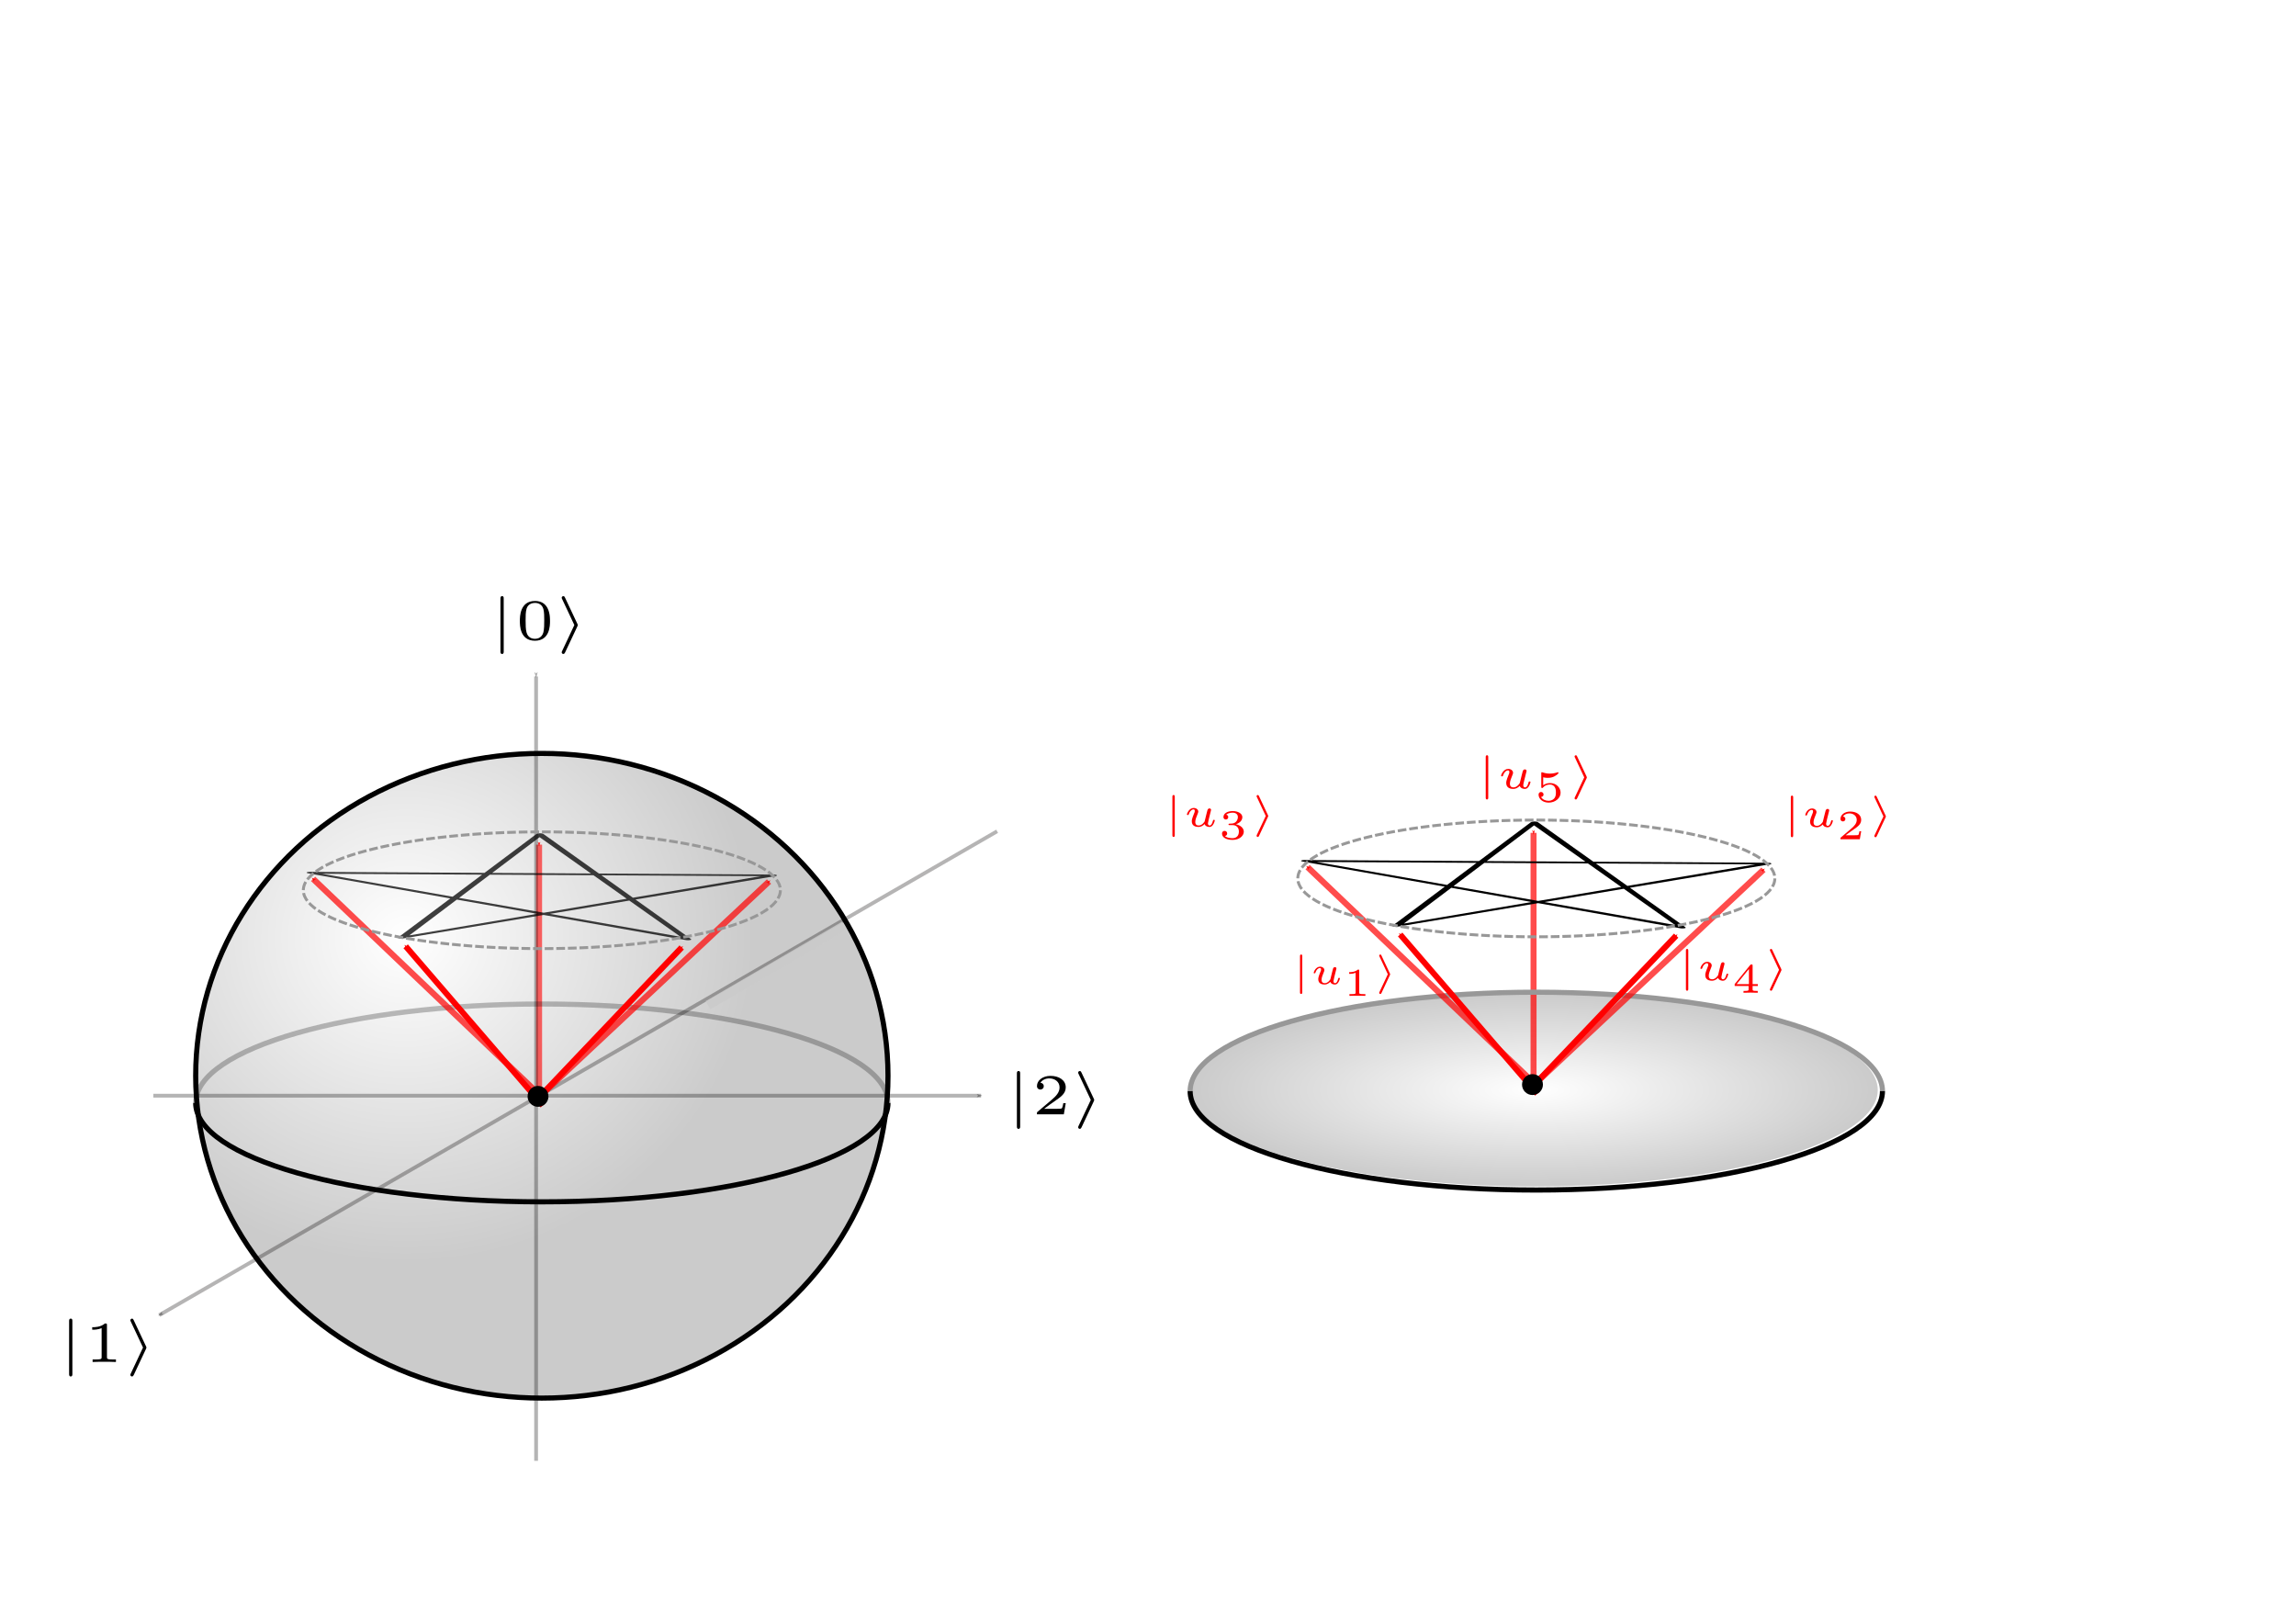 <?xml version="1.0" encoding="UTF-8" standalone="no"?>
<svg
   xmlns:osb="http://www.openswatchbook.org/uri/2009/osb"
   xmlns:dc="http://purl.org/dc/elements/1.1/"
   xmlns:cc="http://creativecommons.org/ns#"
   xmlns:rdf="http://www.w3.org/1999/02/22-rdf-syntax-ns#"
   xmlns:svg="http://www.w3.org/2000/svg"
   xmlns="http://www.w3.org/2000/svg"
   xmlns:xlink="http://www.w3.org/1999/xlink"
   xmlns:sodipodi="http://sodipodi.sourceforge.net/DTD/sodipodi-0.dtd"
   xmlns:inkscape="http://www.inkscape.org/namespaces/inkscape"
   id="svg36957"
   sodipodi:docname="kcbsref.svg"
   viewBox="0 0 1122.52 793.701"
   version="1.0"
   inkscape:version="1.0.1 (3bc2e813f5, 2020-09-07)"
   width="297mm"
   height="210mm"
   inkscape:export-filename="/home/user/Downloads/master_thesis/images/kcbsref.png"
   inkscape:export-xdpi="300"
   inkscape:export-ydpi="300">
  <sodipodi:namedview
     id="namedview12152"
     fit-margin-left="0"
     inkscape:zoom="1.5658199"
     borderopacity="1"
     inkscape:current-layer="svg36957"
     inkscape:cx="468.47475"
     inkscape:guide-bbox="true"
     inkscape:window-maximized="1"
     showgrid="false"
     fit-margin-right="0"
     showguides="true"
     bordercolor="#666666"
     inkscape:window-x="0"
     guidetolerance="10"
     objecttolerance="10"
     inkscape:window-y="0"
     fit-margin-bottom="0"
     inkscape:window-width="1280"
     inkscape:pageopacity="0"
     inkscape:pageshadow="2"
     pagecolor="#ffffff"
     gridtolerance="10"
     inkscape:cy="470.56946"
     inkscape:window-height="656"
     fit-margin-top="0"
     inkscape:snap-global="false"
     inkscape:lockguides="true"
     units="mm"
     inkscape:document-rotation="0" />
  <defs
     id="defs36959">
    <linearGradient
       id="linearGradient8462"
       osb:paint="solid">
      <stop
         style="stop-color:#ffffff;stop-opacity:1;"
         offset="0"
         id="stop8460" />
    </linearGradient>
    <linearGradient
       id="linearGradient8454"
       osb:paint="solid">
      <stop
         style="stop-color:#ffffff;stop-opacity:1;"
         offset="0"
         id="stop8452" />
    </linearGradient>
    <marker
       inkscape:stockid="Arrow1Mend"
       orient="auto"
       refY="0"
       refX="0"
       id="marker5959"
       style="overflow:visible"
       inkscape:isstock="true">
      <path
         id="path5957"
         d="M 0,0 5,-5 -12.5,0 5,5 Z"
         style="fill:#000000;fill-opacity:0.294;fill-rule:evenodd;stroke:#000000;stroke-width:1pt;stroke-opacity:0.294"
         transform="matrix(-0.4,0,0,-0.4,-4,0)"
         inkscape:connector-curvature="0" />
    </marker>
    <marker
       inkscape:stockid="Arrow1Mstart"
       orient="auto"
       refY="0"
       refX="0"
       id="marker5859"
       style="overflow:visible"
       inkscape:isstock="true">
      <path
         id="path5857"
         d="M 0,0 5,-5 -12.5,0 5,5 Z"
         style="fill:#000000;fill-opacity:0.294;fill-rule:evenodd;stroke:#000000;stroke-width:1pt;stroke-opacity:0.294"
         transform="matrix(0.4,0,0,0.4,4,0)"
         inkscape:connector-curvature="0" />
    </marker>
    <marker
       inkscape:isstock="true"
       style="overflow:visible"
       id="marker3971"
       refX="0"
       refY="0"
       orient="auto"
       inkscape:stockid="Arrow1Sstart">
      <path
         transform="matrix(0.2,0,0,0.2,1.2,0)"
         style="fill:#ff0000;fill-opacity:1;fill-rule:evenodd;stroke:#ff0000;stroke-width:1pt;stroke-opacity:1"
         d="M 0,0 5,-5 -12.5,0 5,5 Z"
         id="path3969"
         inkscape:connector-curvature="0" />
    </marker>
    <marker
       inkscape:isstock="true"
       style="overflow:visible"
       id="marker3877"
       refX="0"
       refY="0"
       orient="auto"
       inkscape:stockid="Arrow1Mstart">
      <path
         transform="matrix(0.4,0,0,0.4,4,0)"
         style="fill:#040000;fill-opacity:0.294;fill-rule:evenodd;stroke:#040000;stroke-width:1pt;stroke-opacity:0.294"
         d="M 0,0 5,-5 -12.5,0 5,5 Z"
         id="path3875"
         inkscape:connector-curvature="0" />
    </marker>
    <marker
       inkscape:stockid="Arrow1Sstart"
       orient="auto"
       refY="0"
       refX="0"
       id="Arrow1Sstart"
       style="overflow:visible"
       inkscape:isstock="true"
       inkscape:collect="always">
      <path
         id="path1023"
         d="M 0,0 5,-5 -12.5,0 5,5 Z"
         style="fill:#ff0000;fill-opacity:1;fill-rule:evenodd;stroke:#ff0000;stroke-width:1pt;stroke-opacity:1"
         transform="matrix(0.2,0,0,0.2,1.2,0)"
         inkscape:connector-curvature="0" />
    </marker>
    <marker
       inkscape:stockid="Arrow1Send"
       orient="auto"
       refY="0"
       refX="0"
       id="Arrow1Send"
       style="overflow:visible"
       inkscape:isstock="true">
      <path
         id="path1026"
         d="M 0,0 5,-5 -12.5,0 5,5 Z"
         style="fill:#ff0000;fill-opacity:1;fill-rule:evenodd;stroke:#ff0101;stroke-width:1pt;stroke-opacity:1"
         transform="matrix(-0.2,0,0,-0.2,-1.2,0)"
         inkscape:connector-curvature="0" />
    </marker>
    <marker
       inkscape:stockid="Arrow1Mend"
       orient="auto"
       refY="0"
       refX="0"
       id="marker3191"
       style="overflow:visible"
       inkscape:isstock="true">
      <path
         id="path3189"
         d="M 0,0 5,-5 -12.5,0 5,5 Z"
         style="fill:#ff0000;fill-opacity:1;fill-rule:evenodd;stroke:#ff0000;stroke-width:1pt;stroke-opacity:0.569"
         transform="matrix(-0.4,0,0,-0.4,-4,0)"
         inkscape:connector-curvature="0" />
    </marker>
    <marker
       inkscape:isstock="true"
       style="overflow:visible"
       id="marker1925"
       refX="0"
       refY="0"
       orient="auto"
       inkscape:stockid="Arrow1Mstart">
      <path
         transform="matrix(0.4,0,0,0.4,4,0)"
         style="fill:#ff0000;fill-opacity:1;fill-rule:evenodd;stroke:#ff0000;stroke-width:1pt;stroke-opacity:0.569"
         d="M 0,0 5,-5 -12.5,0 5,5 Z"
         id="path1923"
         inkscape:connector-curvature="0" />
    </marker>
    <marker
       inkscape:stockid="Arrow1Mstart"
       orient="auto"
       refY="0"
       refX="0"
       id="Arrow1Mstart"
       style="overflow:visible"
       inkscape:isstock="true"
       inkscape:collect="always">
      <path
         id="path1017"
         d="M 0,0 5,-5 -12.5,0 5,5 Z"
         style="fill:#ff0000;fill-opacity:1;fill-rule:evenodd;stroke:#ff0000;stroke-width:1pt;stroke-opacity:1"
         transform="matrix(0.4,0,0,0.4,4,0)"
         inkscape:connector-curvature="0" />
    </marker>
    <marker
       inkscape:isstock="true"
       style="overflow:visible"
       id="marker1597"
       refX="0"
       refY="0"
       orient="auto"
       inkscape:stockid="Arrow1Send">
      <path
         transform="matrix(-0.2,0,0,-0.2,-1.2,0)"
         style="fill:#ff0000;fill-opacity:1;fill-rule:evenodd;stroke:#ff0000;stroke-width:1pt;stroke-opacity:1"
         d="M 0,0 5,-5 -12.5,0 5,5 Z"
         id="path1595"
         inkscape:connector-curvature="0" />
    </marker>
    <marker
       inkscape:isstock="true"
       style="overflow:visible"
       id="marker1539"
       refX="0"
       refY="0"
       orient="auto"
       inkscape:stockid="Arrow1Send">
      <path
         transform="matrix(-0.2,0,0,-0.2,-1.2,0)"
         style="fill:#ff0000;fill-opacity:1;fill-rule:evenodd;stroke:#ff0000;stroke-width:1pt;stroke-opacity:1"
         d="M 0,0 5,-5 -12.5,0 5,5 Z"
         id="path1537"
         inkscape:connector-curvature="0" />
    </marker>
    <marker
       inkscape:stockid="Arrow1Mend"
       orient="auto"
       refY="0"
       refX="0"
       id="marker1353"
       style="overflow:visible"
       inkscape:isstock="true">
      <path
         id="path1351"
         d="M 0,0 5,-5 -12.5,0 5,5 Z"
         style="fill:#ff0000;fill-opacity:1;fill-rule:evenodd;stroke:#ff0000;stroke-width:1pt;stroke-opacity:0.569"
         transform="matrix(-0.4,0,0,-0.4,-4,0)"
         inkscape:connector-curvature="0" />
    </marker>
    <marker
       inkscape:stockid="Arrow1Mend"
       orient="auto"
       refY="0"
       refX="0"
       id="Arrow1Mend"
       style="overflow:visible"
       inkscape:isstock="true">
      <path
         id="path1020"
         d="M 0,0 5,-5 -12.5,0 5,5 Z"
         style="fill:#ff0000;fill-opacity:1;fill-rule:evenodd;stroke:#ff0000;stroke-width:1pt;stroke-opacity:1"
         transform="matrix(-0.4,0,0,-0.4,-4,0)"
         inkscape:connector-curvature="0" />
    </marker>
    <marker
       inkscape:stockid="Arrow2Lend"
       orient="auto"
       refY="0"
       refX="0"
       id="Arrow2Lend"
       style="overflow:visible"
       inkscape:isstock="true">
      <path
         id="path1032"
         style="fill:#ff0000;fill-opacity:1;fill-rule:evenodd;stroke:#ff0000;stroke-width:0.625;stroke-linejoin:round;stroke-opacity:0.569"
         d="M 8.719,4.034 -2.207,0.016 8.719,-4.002 c -1.745,2.372 -1.735,5.617 -6e-7,8.035 z"
         transform="matrix(-1.1,0,0,-1.1,-1.1,0)"
         inkscape:connector-curvature="0" />
    </marker>
    <marker
       inkscape:stockid="Arrow1Lend"
       orient="auto"
       refY="0"
       refX="0"
       id="Arrow1Lend"
       style="overflow:visible"
       inkscape:isstock="true">
      <path
         id="path1014"
         d="M 0,0 5,-5 -12.5,0 5,5 Z"
         style="fill:#ff0000;fill-opacity:1;fill-rule:evenodd;stroke:#ff0000;stroke-width:1pt;stroke-opacity:0.569"
         transform="matrix(-0.8,0,0,-0.8,-10,0)"
         inkscape:connector-curvature="0" />
    </marker>
    <linearGradient
       id="linearGradient12763">
      <stop
         id="stop12765"
         style="stop-color:#ffffff"
         offset="0" />
      <stop
         id="stop12767"
         style="stop-color:#ff0101;stop-opacity:.502"
         offset="1" />
    </linearGradient>
    <linearGradient
       id="linearGradient5087">
      <stop
         id="stop5089"
         style="stop-color:#ffffff;stop-opacity:.502"
         offset="0" />
      <stop
         id="stop5091"
         style="stop-color:#0000ff"
         offset="1" />
    </linearGradient>
    <linearGradient
       id="linearGradient5097">
      <stop
         id="stop5099"
         style="stop-color:#ffffff"
         offset="0" />
      <stop
         id="stop5101"
         style="stop-color:#fcff01;stop-opacity:.502"
         offset="1" />
    </linearGradient>
    <radialGradient
       id="radialGradient51107"
       gradientUnits="userSpaceOnUse"
       cy="143"
       cx="195.08"
       gradientTransform="matrix(1,0,0,0.932,3.126,325.098)"
       r="170.49"
       inkscape:collect="always">
      <stop
         id="stop5205"
         style="stop-color:#ffffff"
         offset="0" />
      <stop
         id="stop5207"
         style="stop-color:#cbcbcb"
         offset="1" />
    </radialGradient>
    <marker
       inkscape:stockid="Arrow1Send"
       orient="auto"
       refY="0"
       refX="0"
       id="Arrow1Send-3"
       style="overflow:visible"
       inkscape:isstock="true">
      <path
         id="path1026-6"
         d="M 0,0 5,-5 -12.5,0 5,5 Z"
         style="fill:#ff0000;fill-opacity:1;fill-rule:evenodd;stroke:#ff0101;stroke-width:1pt;stroke-opacity:1"
         transform="matrix(-0.2,0,0,-0.2,-1.2,0)"
         inkscape:connector-curvature="0" />
    </marker>
    <marker
       inkscape:stockid="Arrow1Mstart"
       orient="auto"
       refY="0"
       refX="0"
       id="Arrow1Mstart-7"
       style="overflow:visible"
       inkscape:isstock="true"
       inkscape:collect="always">
      <path
         id="path1017-5"
         d="M 0,0 5,-5 -12.5,0 5,5 Z"
         style="fill:#ff0000;fill-opacity:1;fill-rule:evenodd;stroke:#ff0000;stroke-width:1pt;stroke-opacity:1"
         transform="matrix(0.4,0,0,0.4,4,0)"
         inkscape:connector-curvature="0" />
    </marker>
    <marker
       inkscape:stockid="Arrow1Sstart"
       orient="auto"
       refY="0"
       refX="0"
       id="Arrow1Sstart-3"
       style="overflow:visible"
       inkscape:isstock="true"
       inkscape:collect="always">
      <path
         id="path1023-5"
         d="M 0,0 5,-5 -12.5,0 5,5 Z"
         style="fill:#ff0000;fill-opacity:1;fill-rule:evenodd;stroke:#ff0000;stroke-width:1pt;stroke-opacity:1"
         transform="matrix(0.2,0,0,0.2,1.2,0)"
         inkscape:connector-curvature="0" />
    </marker>
    <marker
       inkscape:stockid="Arrow1Mend"
       orient="auto"
       refY="0"
       refX="0"
       id="Arrow1Mend-6"
       style="overflow:visible"
       inkscape:isstock="true">
      <path
         id="path1020-2"
         d="M 0,0 5,-5 -12.5,0 5,5 Z"
         style="fill:#ff0000;fill-opacity:1;fill-rule:evenodd;stroke:#ff0000;stroke-width:1pt;stroke-opacity:1"
         transform="matrix(-0.4,0,0,-0.4,-4,0)"
         inkscape:connector-curvature="0" />
    </marker>
    <marker
       inkscape:isstock="true"
       style="overflow:visible"
       id="marker3971-9"
       refX="0"
       refY="0"
       orient="auto"
       inkscape:stockid="Arrow1Sstart">
      <path
         transform="matrix(0.2,0,0,0.2,1.2,0)"
         style="fill:#ff0000;fill-opacity:1;fill-rule:evenodd;stroke:#ff0000;stroke-width:1pt;stroke-opacity:1"
         d="M 0,0 5,-5 -12.5,0 5,5 Z"
         id="path3969-1"
         inkscape:connector-curvature="0" />
    </marker>
    <radialGradient
       inkscape:collect="always"
       xlink:href="#radialGradient51107"
       id="radialGradient8486"
       cx="750.269"
       cy="532.823"
       fx="750.269"
       fy="532.823"
       r="167.776"
       gradientTransform="matrix(1,0,0,0.281,0,383.102)"
       gradientUnits="userSpaceOnUse" />
  </defs>
  <ellipse
     style="opacity:1;fill:url(#radialGradient8486);fill-opacity:1;stroke:none;stroke-width:1.281;stroke-linejoin:round;stroke-miterlimit:4;stroke-dasharray:none;stroke-dashoffset:0;stroke-opacity:1;"
     id="path6994"
     cx="750.269"
     cy="532.823"
     rx="167.776"
     ry="47.144"
     inkscape:export-filename="/home/user/Downloads/master-thesis/images/kcbsrefstates.png"
     inkscape:export-xdpi="96.580002"
     inkscape:export-ydpi="96.580002" />
  <ellipse
     ry="157.567"
     rx="169.239"
     cy="525.852"
     cx="264.904"
     style="fill:url(#radialGradient51107);stroke:#000000;stroke-width:2.5"
     id="path51095"
     inkscape:export-filename="/home/user/Downloads/figures/kcbsref.png"
     inkscape:export-xdpi="96.580002"
     inkscape:export-ydpi="96.580002" />
  <path
     style="opacity:0.6;fill:none;stroke:#ff0000;stroke-width:2.93;stroke-linecap:butt;stroke-linejoin:miter;stroke-miterlimit:4;stroke-dasharray:none;stroke-opacity:1;marker-start:url(#marker3971)"
     d="M 263.558,412.873 V 537.611"
     id="path968"
     inkscape:connector-curvature="0"
     inkscape:export-filename="/home/user/Downloads/figures/kcbsref.png"
     inkscape:export-xdpi="96.580002"
     inkscape:export-ydpi="96.580002" />
  <path
     d="M 74.967,535.597 H 479.644"
     inkscape:connector-curvature="0"
     style="fill:none;stroke:#000000;stroke-width:1.848;stroke-miterlimit:4;stroke-dasharray:none;stroke-opacity:0.294;marker-end:url(#marker5959)"
     sodipodi:nodetypes="cc"
     id="path50606"
     inkscape:export-filename="/home/user/Downloads/figures/kcbsref.png"
     inkscape:export-xdpi="96.580002"
     inkscape:export-ydpi="96.580002" />
  <path
     inkscape:connector-curvature="0"
     style="fill:none;stroke:#040000;stroke-width:1.84;stroke-miterlimit:4;stroke-dasharray:none;stroke-opacity:0.294;marker-start:url(#marker3877)"
     sodipodi:nodetypes="cc"
     d="M 77.837,642.873 487.496,406.351"
     id="path51119"
     inkscape:export-filename="/home/user/Downloads/figures/kcbsref.png"
     inkscape:export-xdpi="96.580002"
     inkscape:export-ydpi="96.580002" />
  <rect
     x="596.506"
     y="-128.976"
     width="4.577"
     height="77.103"
     transform="rotate(59.788)"
     style="opacity:0.85;fill:#cacaca"
     id="rect51123"
     inkscape:export-filename="/home/user/Downloads/figures/kcbsref.png"
     inkscape:export-xdpi="96.580002"
     inkscape:export-ydpi="96.580002" />
  <path
     id="path51128"
     d="m 95.665,539.133 c 0,-26.705 75.771,-48.354 169.24,-48.354 93.468,0 169.24,21.649 169.24,48.354"
     sodipodi:nodetypes="csc"
     style="fill:none;stroke:#000000;stroke-width:2.5;stroke-opacity:0.251"
     inkscape:connector-curvature="0"
     inkscape:export-filename="/home/user/Downloads/figures/kcbsref.png"
     inkscape:export-xdpi="96.580002"
     inkscape:export-ydpi="96.580002" />
  <path
     id="path51125"
     sodipodi:nodetypes="csc"
     style="fill:none;stroke:#000000;stroke-width:2.5"
     inkscape:connector-curvature="0"
     d="m 434.141,539.133 c 0,26.705 -75.771,48.354 -169.24,48.354 -93.468,0 -169.24,-21.649 -169.24,-48.354"
     inkscape:export-filename="/home/user/Downloads/figures/kcbsref.png"
     inkscape:export-xdpi="96.580002"
     inkscape:export-ydpi="96.580002" />
  <path
     inkscape:connector-curvature="0"
     style="fill:none;stroke:#000000;stroke-width:1.846;stroke-miterlimit:4;stroke-dasharray:none;stroke-opacity:0.294;marker-start:url(#marker5859)"
     sodipodi:nodetypes="cc"
     d="M 262.1,330.669 V 714.084"
     id="path5300"
     inkscape:export-filename="/home/user/Downloads/figures/kcbsref.png"
     inkscape:export-xdpi="96.580002"
     inkscape:export-ydpi="96.580002" />
  <path
     sodipodi:type="star"
     style="opacity:1;fill:none;fill-opacity:1;fill-rule:nonzero;stroke:#000000;stroke-width:0.442;stroke-linejoin:round;stroke-miterlimit:4;stroke-dasharray:none;stroke-dashoffset:0;stroke-opacity:0.752"
     id="path6250"
     sodipodi:sides="5"
     sodipodi:cx="74.083328"
     sodipodi:cy="35.0625"
     sodipodi:r1="15.789275"
     sodipodi:r2="15.678628"
     sodipodi:arg1="-2.3053908"
     sodipodi:arg2="1.4617265"
     inkscape:flatsided="false"
     inkscape:rounded="-1.9081958e-17"
     inkscape:randomized="0"
     d="M 63.5,23.345 75.79,50.648 81.957,21.376 59.788,41.502 89.533,38.321 63.542,23.457 75.758,50.763 81.864,21.45 59.669,41.507 89.433,38.256 Z"
     transform="matrix(-7.511,-0.234,0.722,-1.773,796.393,515.461)"
     inkscape:export-filename="/home/user/Downloads/figures/kcbsref.png"
     inkscape:export-xdpi="96.580002"
     inkscape:export-ydpi="96.580002" />
  <path
     style="fill:#ff0000;stroke:#ff0000;stroke-width:2.853;stroke-linecap:butt;stroke-linejoin:miter;stroke-miterlimit:4;stroke-dasharray:none;stroke-opacity:1;marker-end:url(#Arrow1Mend)"
     d="M 265.375,540.414 198.341,462.572"
     id="path964"
     inkscape:connector-curvature="0"
     inkscape:export-filename="/home/user/Downloads/figures/kcbsref.png"
     inkscape:export-xdpi="96.580002"
     inkscape:export-ydpi="96.580002" />
  <path
     style="opacity:0.7;fill:#ff0000;stroke:#ff0000;stroke-width:2.966;stroke-linecap:butt;stroke-linejoin:miter;stroke-miterlimit:4;stroke-dasharray:none;stroke-opacity:1;marker-start:url(#Arrow1Sstart)"
     d="M 153.083,429.632 266.045,537.373"
     id="path966"
     inkscape:connector-curvature="0"
     inkscape:export-filename="/home/user/Downloads/figures/kcbsref.png"
     inkscape:export-xdpi="96.580002"
     inkscape:export-ydpi="96.580002" />
  <path
     style="fill:none;stroke:#ff0000;stroke-width:2.919;stroke-linecap:butt;stroke-linejoin:miter;stroke-miterlimit:4;stroke-dasharray:none;stroke-opacity:1;marker-start:url(#Arrow1Mstart)"
     d="m 333.283,463.125 -70.378,74.002"
     id="path970"
     inkscape:connector-curvature="0"
     inkscape:export-filename="/home/user/Downloads/figures/kcbsref.png"
     inkscape:export-xdpi="96.580002"
     inkscape:export-ydpi="96.580002" />
  <path
     style="opacity:0.7;fill:#ff0000;stroke:#ff0101;stroke-width:2.962;stroke-linecap:butt;stroke-linejoin:miter;stroke-miterlimit:4;stroke-dasharray:none;stroke-opacity:1;marker-end:url(#Arrow1Send)"
     d="M 260.543,539.043 375.969,430.909"
     id="path974"
     inkscape:connector-curvature="0"
     inkscape:export-filename="/home/user/Downloads/figures/kcbsref.png"
     inkscape:export-xdpi="96.580002"
     inkscape:export-ydpi="96.580002" />
  <circle
     style="opacity:1;fill:#000000;fill-opacity:1;stroke:none;stroke-width:3.471;stroke-linejoin:round;stroke-miterlimit:4;stroke-dasharray:none;stroke-dashoffset:0;stroke-opacity:0.569"
     id="path1009"
     cx="263.043"
     cy="535.93"
     r="5.107"
     inkscape:export-filename="/home/user/Downloads/figures/kcbsref.png"
     inkscape:export-xdpi="96.580002"
     inkscape:export-ydpi="96.580002" />
  <g
     transform="matrix(3.78,0,0,3.78,-79.12,-68.775)"
     id="g6275"
     inkscape:export-filename="/home/user/Downloads/figures/kcbsref.png"
     inkscape:export-xdpi="96.580002"
     inkscape:export-ydpi="96.580002">
    <g
       style="font-style:normal;font-variant:normal;font-weight:normal;font-stretch:normal;letter-spacing:normal;word-spacing:normal;text-anchor:start;fill:none;fill-opacity:1;fill-rule:evenodd;stroke:#000000;stroke-linecap:butt;stroke-linejoin:miter;stroke-miterlimit:10.433;stroke-dasharray:none;stroke-dashoffset:0;stroke-opacity:1"
       word-spacing="normal"
       letter-spacing="normal"
       font-size-adjust="none"
       font-stretch="normal"
       font-weight="normal"
       font-variant="normal"
       font-style="normal"
       stroke-miterlimit="10.433"
       xml:space="preserve"
       transform="matrix(0.3,0,0,-0.3,-52.5,222.75)"
       id="content"><path
         style="fill:#000000;stroke-width:0"
         inkscape:connector-curvature="0"
         id="path6268"
         d="m 461.93,423.81 v 0.04 0.04 0.04 l -0.01,0.04 v 0.05 0.04 0.04 0.05 l -0.01,0.04 -0.01,0.05 v 0.04 l -0.01,0.05 -0.01,0.04 -0.01,0.05 -0.02,0.04 -0.01,0.04 -0.02,0.04 -0.02,0.04 -0.02,0.04 -0.03,0.03 -0.02,0.04 -0.03,0.03 -0.04,0.03 -0.01,0.01 -0.02,0.02 -0.02,0.01 -0.02,0.01 -0.02,0.01 -0.02,0.01 -0.02,0.01 -0.03,0.01 -0.02,0.01 -0.02,0.01 h -0.03 l -0.03,0.01 -0.02,0.01 h -0.03 -0.03 l -0.03,0.01 h -0.03 -0.04 c -0.7,0 -0.7,-0.68 -0.7,-1.08 v -22.77 c 0,-0.4 0,-1.08 0.7,-1.08 0.71,0 0.71,0.68 0.71,1.08 z" /><path
         style="fill:#000000;stroke-width:0"
         inkscape:connector-curvature="0"
         id="path6270"
         d="m 481.89,414.17 v 0.18 0.21 l -0.01,0.24 -0.01,0.25 -0.01,0.28 -0.02,0.3 -0.02,0.32 -0.03,0.32 -0.05,0.34 -0.05,0.35 -0.07,0.36 -0.08,0.37 -0.09,0.36 -0.11,0.37 -0.12,0.37 -0.15,0.36 -0.16,0.36 -0.18,0.36 -0.2,0.34 -0.23,0.33 -0.25,0.31 -0.28,0.3 -0.14,0.15 -0.16,0.14 -0.16,0.13 -0.17,0.13 -0.17,0.12 -0.18,0.12 -0.19,0.11 -0.2,0.1 -0.2,0.1 -0.22,0.09 -0.22,0.08 -0.23,0.08 -0.23,0.06 -0.25,0.06 -0.26,0.05 -0.26,0.05 -0.27,0.03 -0.28,0.02 -0.29,0.02 h -0.3 v -0.83 c 1.84,0 3.17,-0.93 3.65,-2.68 0.36,-1.27 0.36,-3.35 0.36,-4.82 0,-1.68 0,-3.7 -0.37,-5.2 -0.66,-2.42 -2.64,-2.78 -3.64,-2.78 v 0 c -0.93,0 -3.02,0.31 -3.64,2.83 -0.35,1.34 -0.38,3.12 -0.38,5.15 0,1.85 0,3.57 0.41,4.99 0.62,2.09 2.54,2.51 3.61,2.51 v 0.83 c -6.5,0 -6.5,-6.83 -6.5,-8.62 0,-1.81 0,-8.52 6.5,-8.52 6.5,0 6.5,6.71 6.5,8.52 z" /><path
         style="fill:#000000;stroke-width:0"
         inkscape:connector-curvature="0"
         id="path6272"
         d="m 493.7,411.87 0.01,0.03 0.02,0.04 0.01,0.03 0.01,0.03 0.01,0.02 0.01,0.03 0.01,0.03 0.01,0.02 0.01,0.03 0.01,0.02 0.01,0.02 0.01,0.02 v 0.02 l 0.01,0.02 v 0.02 l 0.01,0.01 v 0.02 0.01 l 0.01,0.02 v 0.01 0.02 0.01 0.01 0.01 l 0.01,0.01 v 0.01 0.01 0.01 0 0.01 0.01 0 c 0,0.18 -0.07,0.3 -0.14,0.47 l -5.33,11.31 c -0.17,0.4 -0.33,0.68 -0.75,0.68 -0.38,0 -0.7,-0.33 -0.7,-0.71 0,-0.17 0.07,-0.29 0.15,-0.47 l 5.3,-11.28 -5.28,-11.22 c -0.17,-0.34 -0.17,-0.5 -0.17,-0.54 0,-0.38 0.32,-0.71 0.7,-0.71 0.39,0 0.59,0.32 0.75,0.63 z" /></g>
  </g>
  <g
     id="g6315"
     transform="matrix(3.78,0,0,3.78,-290.002,284.396)"
     inkscape:export-filename="/home/user/Downloads/figures/kcbsref.png"
     inkscape:export-xdpi="96.580002"
     inkscape:export-ydpi="96.580002">
    <g
       word-spacing="normal"
       letter-spacing="normal"
       font-size-adjust="none"
       font-stretch="normal"
       font-weight="normal"
       font-variant="normal"
       font-style="normal"
       stroke-miterlimit="10.433"
       xml:space="preserve"
       transform="matrix(0.3,0,0,-0.3,-52.5,222.75)"
       id="g6313"
       style="font-style:normal;font-variant:normal;font-weight:normal;font-stretch:normal;letter-spacing:normal;word-spacing:normal;text-anchor:start;fill:none;fill-opacity:1;fill-rule:evenodd;stroke:#000000;stroke-linecap:butt;stroke-linejoin:miter;stroke-miterlimit:10.433;stroke-dasharray:none;stroke-dashoffset:0;stroke-opacity:1"><path
         id="path6307"
         d="m 461.93,423.81 v 0.04 0.04 0.04 l -0.01,0.04 v 0.05 0.04 0.04 0.05 l -0.01,0.04 -0.01,0.05 v 0.04 l -0.01,0.05 -0.01,0.04 -0.01,0.05 -0.02,0.04 -0.01,0.04 -0.02,0.04 -0.02,0.04 -0.02,0.04 -0.03,0.03 -0.02,0.04 -0.03,0.03 -0.04,0.03 -0.01,0.01 -0.02,0.02 -0.02,0.01 -0.02,0.01 -0.02,0.01 -0.02,0.01 -0.02,0.01 -0.03,0.01 -0.02,0.01 -0.02,0.01 h -0.03 l -0.03,0.01 -0.02,0.01 h -0.03 -0.03 l -0.03,0.01 h -0.03 -0.04 c -0.7,0 -0.7,-0.68 -0.7,-1.08 v -22.77 c 0,-0.4 0,-1.08 0.7,-1.08 0.71,0 0.71,0.68 0.71,1.08 z"
         inkscape:connector-curvature="0"
         style="fill:#000000;stroke-width:0" /><path
         id="path6309"
         d="m 476.84,422.04 v 0.04 0.03 0.03 0.04 0.03 0.02 0.03 0.03 l -0.01,0.03 v 0.02 0.03 0.02 l -0.01,0.02 v 0.03 0.02 l -0.01,0.02 v 0.02 0.01 l -0.01,0.04 -0.01,0.03 -0.02,0.03 -0.01,0.03 -0.02,0.02 -0.02,0.02 -0.02,0.02 -0.03,0.02 -0.02,0.01 -0.03,0.01 -0.04,0.01 -0.03,0.01 -0.04,0.01 -0.04,0.01 h -0.02 -0.03 -0.02 l -0.02,0.01 h -0.03 -0.02 -0.03 -0.03 -0.03 -0.03 -0.03 -0.03 -0.04 -0.03 -0.03 -0.04 -0.04 -0.04 c -1.76,-1.59 -4.53,-1.59 -5.03,-1.59 h -0.42 v -1.09 h 0.42 c 0.58,0 2.19,0.06 3.64,0.68 v -12.45 c 0,-0.77 0,-1.05 -2.64,-1.05 h -1.25 v -1.09 c 1.38,0.09 3.6,0.09 5.03,0.09 1.46,0 3.68,0 5.03,-0.09 v 1.09 h -1.23 c -2.64,0 -2.64,0.28 -2.64,1.05 z"
         inkscape:connector-curvature="0"
         style="fill:#000000;stroke-width:0" /><path
         id="path6311"
         d="m 493.7,411.87 0.01,0.03 0.02,0.04 0.01,0.03 0.01,0.03 0.01,0.02 0.01,0.03 0.01,0.03 0.01,0.02 0.01,0.03 0.01,0.02 0.01,0.02 0.01,0.02 v 0.02 l 0.01,0.02 v 0.02 l 0.01,0.01 v 0.02 0.01 l 0.01,0.02 v 0.01 0.02 0.01 0.01 0.01 l 0.01,0.01 v 0.01 0.01 0.01 0 0.01 0.01 0 c 0,0.18 -0.07,0.3 -0.14,0.47 l -5.33,11.31 c -0.17,0.4 -0.33,0.68 -0.75,0.68 -0.38,0 -0.7,-0.33 -0.7,-0.71 0,-0.17 0.07,-0.29 0.15,-0.47 l 5.3,-11.28 -5.28,-11.22 c -0.17,-0.34 -0.17,-0.5 -0.17,-0.54 0,-0.38 0.32,-0.71 0.7,-0.71 0.39,0 0.59,0.32 0.75,0.63 z"
         inkscape:connector-curvature="0"
         style="fill:#000000;stroke-width:0" /></g>
  </g>
  <g
     id="g6347"
     transform="matrix(3.78,0,0,3.78,173.372,163.36)"
     inkscape:export-filename="/home/user/Downloads/figures/kcbsref.png"
     inkscape:export-xdpi="96.580002"
     inkscape:export-ydpi="96.580002">
    <g
       word-spacing="normal"
       letter-spacing="normal"
       font-size-adjust="none"
       font-stretch="normal"
       font-weight="normal"
       font-variant="normal"
       font-style="normal"
       stroke-miterlimit="10.433"
       xml:space="preserve"
       transform="matrix(0.3,0,0,-0.3,-52.5,222.75)"
       id="g6345"
       style="font-style:normal;font-variant:normal;font-weight:normal;font-stretch:normal;letter-spacing:normal;word-spacing:normal;text-anchor:start;fill:none;fill-opacity:1;fill-rule:evenodd;stroke:#000000;stroke-linecap:butt;stroke-linejoin:miter;stroke-miterlimit:10.433;stroke-dasharray:none;stroke-dashoffset:0;stroke-opacity:1"><path
         id="path6339"
         d="m 461.93,423.81 v 0.04 0.04 0.04 l -0.01,0.04 v 0.05 0.04 0.04 0.05 l -0.01,0.04 -0.01,0.05 v 0.04 l -0.01,0.05 -0.01,0.04 -0.01,0.05 -0.02,0.04 -0.01,0.04 -0.02,0.04 -0.02,0.04 -0.02,0.04 -0.03,0.03 -0.02,0.04 -0.03,0.03 -0.04,0.03 -0.01,0.01 -0.02,0.02 -0.02,0.01 -0.02,0.01 -0.02,0.01 -0.02,0.01 -0.02,0.01 -0.03,0.01 -0.02,0.01 -0.02,0.01 h -0.03 l -0.03,0.01 -0.02,0.01 h -0.03 -0.03 l -0.03,0.01 h -0.03 -0.04 c -0.7,0 -0.7,-0.68 -0.7,-1.08 v -22.77 c 0,-0.4 0,-1.08 0.7,-1.08 0.71,0 0.71,0.68 0.71,1.08 z"
         inkscape:connector-curvature="0"
         style="fill:#000000;stroke-width:0" /><path
         id="path6341"
         d="m 481.59,411.01 h -1.05 c -0.08,-0.48 -0.33,-2.01 -0.72,-2.26 -0.2,-0.16 -2.29,-0.16 -2.67,-0.16 h -4.87 c 1.64,1.22 3.48,2.61 4.98,3.61 2.24,1.55 4.33,3 4.33,5.64 0,3.19 -3.02,4.95 -6.58,4.95 -3.36,0 -5.83,-1.95 -5.83,-4.39 0,-1.29 1.1,-1.51 1.46,-1.51 0.67,0 1.47,0.45 1.47,1.47 0,0.89 -0.66,1.39 -1.43,1.46 0.69,1.13 2.14,1.88 3.82,1.88 2.4,0 4.42,-1.45 4.42,-3.89 0,-2.1 -1.44,-3.69 -3.36,-5.31 l -6.08,-5.16 c -0.25,-0.22 -0.27,-0.22 -0.3,-0.39 v -0.75 h 11.58 z"
         inkscape:connector-curvature="0"
         style="fill:#000000;stroke-width:0" /><path
         id="path6343"
         d="m 493.7,411.87 0.01,0.03 0.02,0.04 0.01,0.03 0.01,0.03 0.01,0.02 0.01,0.03 0.01,0.03 0.01,0.02 0.01,0.03 0.01,0.02 0.01,0.02 0.01,0.02 v 0.02 l 0.01,0.02 v 0.02 l 0.01,0.01 v 0.02 0.01 l 0.01,0.02 v 0.01 0.02 0.01 0.01 0.01 l 0.01,0.01 v 0.01 0.01 0.01 0 0.01 0.01 0 c 0,0.18 -0.07,0.3 -0.14,0.47 l -5.33,11.31 c -0.17,0.4 -0.33,0.68 -0.75,0.68 -0.38,0 -0.7,-0.33 -0.7,-0.71 0,-0.17 0.07,-0.29 0.15,-0.47 l 5.3,-11.28 -5.28,-11.22 c -0.17,-0.34 -0.17,-0.5 -0.17,-0.54 0,-0.38 0.32,-0.71 0.7,-0.71 0.39,0 0.59,0.32 0.75,0.63 z"
         inkscape:connector-curvature="0"
         style="fill:#000000;stroke-width:0" /></g>
  </g>
  <ellipse
     style="opacity:1;fill:none;fill-opacity:1;stroke:#989898;stroke-width:1.418;stroke-linejoin:round;stroke-miterlimit:4;stroke-dasharray:4.254,1.418;stroke-dashoffset:0;stroke-opacity:1"
     id="path6493"
     cx="264.913"
     cy="435.166"
     rx="116.61"
     ry="28.536"
     inkscape:export-filename="/home/user/Downloads/figures/kcbsref.png"
     inkscape:export-xdpi="96.580002"
     inkscape:export-ydpi="96.580002" />
  <path
     style="opacity:0.7;fill:none;stroke:#ff0000;stroke-width:2.93;stroke-linecap:butt;stroke-linejoin:miter;stroke-miterlimit:4;stroke-dasharray:none;stroke-opacity:1;marker-start:url(#marker3971-9)"
     d="M 749.754,407.104 V 531.843"
     id="path968-2"
     inkscape:connector-curvature="0"
     inkscape:export-filename="/home/user/Downloads/master-thesis/images/kcbsrefstates.png"
     inkscape:export-xdpi="96.580002"
     inkscape:export-ydpi="96.580002" />
  <path
     id="path51128-0"
     d="m 581.862,533.365 c 0,-26.705 75.771,-48.354 169.24,-48.354 93.468,0 169.24,21.649 169.24,48.354"
     sodipodi:nodetypes="csc"
     style="fill:none;stroke:#989898;stroke-width:2.5;stroke-opacity:1"
     inkscape:connector-curvature="0"
     inkscape:export-filename="/home/user/Downloads/master-thesis/images/kcbsrefstates.png"
     inkscape:export-xdpi="96.580002"
     inkscape:export-ydpi="96.580002" />
  <path
     id="path51125-9"
     sodipodi:nodetypes="csc"
     style="fill:none;stroke:#000000;stroke-width:2.5"
     inkscape:connector-curvature="0"
     d="m 920.338,533.365 c 0,26.705 -75.771,48.354 -169.24,48.354 -93.468,0 -169.24,-21.649 -169.24,-48.354"
     inkscape:export-filename="/home/user/Downloads/master-thesis/images/kcbsrefstates.png"
     inkscape:export-xdpi="96.580002"
     inkscape:export-ydpi="96.580002" />
  <path
     sodipodi:type="star"
     style="opacity:1;fill:none;fill-opacity:1;fill-rule:nonzero;stroke:#000000;stroke-width:0.442;stroke-linejoin:round;stroke-miterlimit:4;stroke-dasharray:none;stroke-dashoffset:0;stroke-opacity:1"
     id="path6250-3"
     sodipodi:sides="5"
     sodipodi:cx="74.083328"
     sodipodi:cy="35.0625"
     sodipodi:r1="15.789275"
     sodipodi:r2="15.678628"
     sodipodi:arg1="-2.3053908"
     sodipodi:arg2="1.4617265"
     inkscape:flatsided="false"
     inkscape:rounded="-1.9081958e-17"
     inkscape:randomized="0"
     d="M 63.5,23.345 75.79,50.648 81.957,21.376 59.788,41.502 89.533,38.321 63.542,23.457 75.758,50.763 81.864,21.45 59.669,41.507 89.433,38.256 Z"
     transform="matrix(-7.511,-0.234,0.722,-1.773,1282.59,509.692)"
     inkscape:export-filename="/home/user/Downloads/master-thesis/images/kcbsrefstates.png"
     inkscape:export-xdpi="96.580002"
     inkscape:export-ydpi="96.580002" />
  <path
     style="fill:#ff0000;stroke:#ff0000;stroke-width:2.853;stroke-linecap:butt;stroke-linejoin:miter;stroke-miterlimit:4;stroke-dasharray:none;stroke-opacity:1;marker-end:url(#Arrow1Mend-6)"
     d="M 751.572,534.646 684.538,456.804"
     id="path964-6"
     inkscape:connector-curvature="0"
     inkscape:export-filename="/home/user/Downloads/master-thesis/images/kcbsrefstates.png"
     inkscape:export-xdpi="96.580002"
     inkscape:export-ydpi="96.580002" />
  <path
     style="opacity:0.7;fill:#ff0000;stroke:#ff0000;stroke-width:2.966;stroke-linecap:butt;stroke-linejoin:miter;stroke-miterlimit:4;stroke-dasharray:none;stroke-opacity:1;marker-start:url(#Arrow1Sstart-3)"
     d="M 639.28,423.864 752.242,531.605"
     id="path966-0"
     inkscape:connector-curvature="0"
     inkscape:export-filename="/home/user/Downloads/master-thesis/images/kcbsrefstates.png"
     inkscape:export-xdpi="96.580002"
     inkscape:export-ydpi="96.580002" />
  <path
     style="fill:none;stroke:#ff0000;stroke-width:2.919;stroke-linecap:butt;stroke-linejoin:miter;stroke-miterlimit:4;stroke-dasharray:none;stroke-opacity:1;marker-start:url(#Arrow1Mstart-7)"
     d="m 819.48,457.356 -70.378,74.002"
     id="path970-6"
     inkscape:connector-curvature="0"
     inkscape:export-filename="/home/user/Downloads/master-thesis/images/kcbsrefstates.png"
     inkscape:export-xdpi="96.580002"
     inkscape:export-ydpi="96.580002" />
  <path
     style="opacity:0.7;fill:#ff0000;stroke:#ff0101;stroke-width:2.962;stroke-linecap:butt;stroke-linejoin:miter;stroke-miterlimit:4;stroke-dasharray:none;stroke-opacity:1;marker-end:url(#Arrow1Send-3)"
     d="M 746.74,533.275 862.166,425.14"
     id="path974-2"
     inkscape:connector-curvature="0"
     inkscape:export-filename="/home/user/Downloads/master-thesis/images/kcbsrefstates.png"
     inkscape:export-xdpi="96.580002"
     inkscape:export-ydpi="96.580002" />
  <circle
     style="opacity:1;fill:#000000;fill-opacity:1;stroke:none;stroke-width:3.471;stroke-linejoin:round;stroke-miterlimit:4;stroke-dasharray:none;stroke-dashoffset:0;stroke-opacity:0.569"
     id="path1009-6"
     cx="749.239"
     cy="530.162"
     r="5.107"
     inkscape:export-filename="/home/user/Downloads/master-thesis/images/kcbsrefstates.png"
     inkscape:export-xdpi="96.580002"
     inkscape:export-ydpi="96.580002" />
  <ellipse
     style="opacity:1;fill:none;fill-opacity:1;stroke:#989898;stroke-width:1.418;stroke-linejoin:round;stroke-miterlimit:4;stroke-dasharray:4.254, 1.418;stroke-dashoffset:0;stroke-opacity:1"
     id="path6493-1"
     cx="751.11"
     cy="429.398"
     rx="116.61"
     ry="28.536"
     inkscape:export-filename="/home/user/Downloads/master-thesis/images/kcbsrefstates.png"
     inkscape:export-xdpi="96.580002"
     inkscape:export-ydpi="96.580002" />
  <g
     id="g6450-8"
     transform="matrix(2.578,0,0,2.578,414.756,220.95)"
     inkscape:export-filename="/home/user/Downloads/master-thesis/images/kcbsrefstates.png"
     inkscape:export-xdpi="96.580002"
     inkscape:export-ydpi="96.580002">
    <g
       word-spacing="normal"
       letter-spacing="normal"
       font-size-adjust="none"
       font-stretch="normal"
       font-weight="normal"
       font-variant="normal"
       font-style="normal"
       stroke-miterlimit="10.433"
       xml:space="preserve"
       transform="matrix(0.3,0,0,-0.3,-52.5,222.75)"
       id="g6448-7"
       style="font-style:normal;font-variant:normal;font-weight:normal;font-stretch:normal;letter-spacing:normal;word-spacing:normal;text-anchor:start;fill:none;fill-opacity:1;fill-rule:evenodd;stroke:#000000;stroke-linecap:butt;stroke-linejoin:miter;stroke-miterlimit:10.433;stroke-dasharray:none;stroke-dashoffset:0;stroke-opacity:1"><path
         id="path6440-9"
         d="m 461.93,423.81 v 0.04 0.04 0.04 l -0.01,0.04 v 0.05 0.04 0.04 0.05 l -0.01,0.04 -0.01,0.05 v 0.04 l -0.01,0.05 -0.01,0.04 -0.01,0.05 -0.02,0.04 -0.01,0.04 -0.02,0.04 -0.02,0.04 -0.02,0.04 -0.03,0.03 -0.02,0.04 -0.03,0.03 -0.04,0.03 -0.01,0.01 -0.02,0.02 -0.02,0.01 -0.02,0.01 -0.02,0.01 -0.02,0.01 -0.02,0.01 -0.03,0.01 -0.02,0.01 -0.02,0.01 h -0.03 l -0.03,0.01 -0.02,0.01 h -0.03 -0.03 l -0.03,0.01 h -0.03 -0.04 c -0.7,0 -0.7,-0.68 -0.7,-1.08 v -22.77 c 0,-0.4 0,-1.08 0.7,-1.08 0.71,0 0.71,0.68 0.71,1.08 z"
         inkscape:connector-curvature="0"
         style="fill:#ff0000;stroke:#ff0000;stroke-width:0" /><path
         id="path6442-2"
         d="m 480.71,413.32 -0.76,-3.11 c -0.11,-0.32 -0.24,-0.85 -0.25,-1 -0.03,-0.07 -1.38,-2.43 -3.52,-2.43 -0.95,0 -2.04,0.34 -2.04,2.14 0,1.29 0.65,2.98 1.37,4.7 0.25,0.66 0.41,0.97 0.41,1.39 0,1.22 -1.17,2.2 -2.72,2.2 -2.63,0 -4.02,-3.18 -4.02,-3.85 0,-0.36 0.41,-0.36 0.53,-0.36 0.43,0 0.44,0.12 0.57,0.5 0.5,1.67 1.67,2.86 2.81,2.86 0.48,0 0.75,-0.27 0.75,-0.94 0,-0.5 -0.09,-0.78 -0.42,-1.5 -1.35,-3.31 -1.35,-3.99 -1.35,-4.66 0,-2.78 2.36,-3.34 3.99,-3.34 1.39,0 2.67,0.7 3.61,1.72 0.58,-1.6 2.45,-1.72 2.89,-1.72 0.87,0 1.58,0.44 2.17,1.36 0.67,0.97 1.02,2.36 1.02,2.51 0,0.35 -0.43,0.35 -0.52,0.35 -0.45,0 -0.47,-0.16 -0.59,-0.55 -0.49,-1.92 -1.13,-2.81 -1.97,-2.81 -0.71,0 -1,0.54 -1,1.31 0,0.53 0.76,3.52 1.73,7.37 0.13,0.43 0.13,0.47 0.13,0.6 0,0.55 -0.44,0.87 -0.92,0.87 -0.99,0 -1.19,-0.87 -1.36,-1.54 z"
         inkscape:connector-curvature="0"
         style="fill:#ff0000;stroke:#ff0000;stroke-width:0" /><path
         id="path6444-0"
         d="m 497.96,414.61 v 0.03 0.03 0.04 0.03 0.03 0.03 0.03 0.02 l -0.01,0.03 v 0.02 0.03 0.02 0.03 l -0.01,0.02 v 0.02 0.02 l -0.01,0.02 v 0.02 l -0.01,0.03 -0.01,0.03 -0.02,0.03 -0.01,0.03 -0.02,0.02 -0.02,0.02 -0.02,0.02 -0.03,0.02 -0.02,0.01 -0.03,0.01 -0.03,0.02 h -0.04 l -0.04,0.01 -0.04,0.01 h -0.02 -0.02 l -0.03,0.01 h -0.02 -0.03 -0.02 -0.03 -0.03 -0.03 -0.03 -0.03 -0.03 -0.03 -0.04 -0.03 -0.04 l -0.04,0.01 h -0.04 c -1.76,-1.6 -4.53,-1.6 -5.03,-1.6 h -0.42 v -1.09 h 0.42 c 0.58,0 2.19,0.06 3.64,0.69 V 400.9 c 0,-0.76 0,-1.04 -2.64,-1.04 h -1.25 v -1.1 c 1.38,0.1 3.6,0.1 5.03,0.1 1.46,0 3.68,0 5.04,-0.1 v 1.1 h -1.24 c -2.64,0 -2.64,0.28 -2.64,1.04 z"
         inkscape:connector-curvature="0"
         style="fill:#ff0000;stroke:#ff0000;stroke-width:0" /><path
         id="path6446-2"
         d="m 517.34,411.87 0.02,0.03 0.01,0.04 0.01,0.03 0.02,0.03 0.01,0.02 0.01,0.03 0.01,0.03 0.01,0.02 0.01,0.03 0.01,0.02 v 0.02 l 0.01,0.02 0.01,0.02 v 0.02 l 0.01,0.02 v 0.01 0.02 l 0.01,0.01 v 0.02 0.01 l 0.01,0.02 v 0.01 0.01 0.01 0.01 0.01 0.01 0.01 0 0.01 0.01 0 c 0,0.18 -0.06,0.3 -0.14,0.47 l -5.33,11.31 c -0.17,0.4 -0.33,0.68 -0.75,0.68 -0.37,0 -0.7,-0.33 -0.7,-0.71 0,-0.17 0.08,-0.29 0.16,-0.47 l 5.29,-11.28 -5.28,-11.22 c -0.17,-0.34 -0.17,-0.5 -0.17,-0.54 0,-0.38 0.33,-0.71 0.7,-0.71 0.39,0 0.6,0.32 0.75,0.63 z"
         inkscape:connector-curvature="0"
         style="fill:#ff0000;stroke:#ff0000;stroke-width:0" /></g>
  </g>
  <g
     transform="matrix(2.718,0,0,2.718,642.723,129.953)"
     id="g6516-3"
     inkscape:export-filename="/home/user/Downloads/master-thesis/images/kcbsrefstates.png"
     inkscape:export-xdpi="96.580002"
     inkscape:export-ydpi="96.580002">
    <g
       style="font-style:normal;font-variant:normal;font-weight:normal;font-stretch:normal;letter-spacing:normal;word-spacing:normal;text-anchor:start;fill:none;fill-opacity:1;fill-rule:evenodd;stroke:#000000;stroke-linecap:butt;stroke-linejoin:miter;stroke-miterlimit:10.433;stroke-dasharray:none;stroke-dashoffset:0;stroke-opacity:1"
       word-spacing="normal"
       letter-spacing="normal"
       font-size-adjust="none"
       font-stretch="normal"
       font-weight="normal"
       font-variant="normal"
       font-style="normal"
       stroke-miterlimit="10.433"
       xml:space="preserve"
       transform="matrix(0.3,0,0,-0.3,-52.5,222.75)"
       id="g6514-7"><path
         style="fill:#ff0000;stroke:#ff0000;stroke-width:0"
         inkscape:connector-curvature="0"
         id="path6506-5"
         d="m 461.93,423.81 v 0.04 0.04 0.04 l -0.01,0.04 v 0.05 0.04 0.04 0.05 l -0.01,0.04 -0.01,0.05 v 0.04 l -0.01,0.05 -0.01,0.04 -0.01,0.05 -0.02,0.04 -0.01,0.04 -0.02,0.04 -0.02,0.04 -0.02,0.04 -0.03,0.03 -0.02,0.04 -0.03,0.03 -0.04,0.03 -0.01,0.01 -0.02,0.02 -0.02,0.01 -0.02,0.01 -0.02,0.01 -0.02,0.01 -0.02,0.01 -0.03,0.01 -0.02,0.01 -0.02,0.01 h -0.03 l -0.03,0.01 -0.02,0.01 h -0.03 -0.03 l -0.03,0.01 h -0.03 -0.04 c -0.7,0 -0.7,-0.68 -0.7,-1.08 v -22.77 c 0,-0.4 0,-1.08 0.7,-1.08 0.71,0 0.71,0.68 0.71,1.08 z" /><path
         style="fill:#ff0000;stroke:#ff0000;stroke-width:0"
         inkscape:connector-curvature="0"
         id="path6508-9"
         d="m 480.71,413.32 -0.76,-3.11 c -0.11,-0.32 -0.24,-0.85 -0.25,-1 -0.03,-0.07 -1.38,-2.43 -3.52,-2.43 -0.95,0 -2.04,0.34 -2.04,2.14 0,1.29 0.65,2.98 1.37,4.7 0.25,0.66 0.41,0.97 0.41,1.39 0,1.22 -1.17,2.2 -2.72,2.2 -2.63,0 -4.02,-3.18 -4.02,-3.85 0,-0.36 0.41,-0.36 0.53,-0.36 0.43,0 0.44,0.12 0.57,0.5 0.5,1.67 1.67,2.86 2.81,2.86 0.48,0 0.75,-0.27 0.75,-0.94 0,-0.5 -0.09,-0.78 -0.42,-1.5 -1.35,-3.31 -1.35,-3.99 -1.35,-4.66 0,-2.78 2.36,-3.34 3.99,-3.34 1.39,0 2.67,0.7 3.61,1.72 0.58,-1.6 2.45,-1.72 2.89,-1.72 0.87,0 1.58,0.44 2.17,1.36 0.67,0.97 1.02,2.36 1.02,2.51 0,0.35 -0.43,0.35 -0.52,0.35 -0.45,0 -0.47,-0.16 -0.59,-0.55 -0.49,-1.92 -1.13,-2.81 -1.97,-2.81 -0.71,0 -1,0.54 -1,1.31 0,0.53 0.76,3.52 1.73,7.37 0.13,0.43 0.13,0.47 0.13,0.6 0,0.55 -0.44,0.87 -0.92,0.87 -0.99,0 -1.19,-0.87 -1.36,-1.54 z" /><path
         style="fill:#ff0000;stroke:#ff0000;stroke-width:0"
         inkscape:connector-curvature="0"
         id="path6510-2"
         d="m 502.71,403.57 h -1.05 c -0.07,-0.48 -0.32,-2.01 -0.71,-2.26 -0.21,-0.16 -2.3,-0.16 -2.68,-0.16 h -4.87 c 1.64,1.22 3.48,2.61 4.98,3.61 2.24,1.55 4.33,3 4.33,5.64 0,3.19 -3.01,4.96 -6.58,4.96 -3.36,0 -5.83,-1.96 -5.83,-4.4 0,-1.29 1.1,-1.51 1.46,-1.51 0.67,0 1.47,0.45 1.47,1.47 0,0.89 -0.66,1.39 -1.43,1.47 0.69,1.12 2.15,1.87 3.82,1.87 2.4,0 4.42,-1.45 4.42,-3.89 0,-2.09 -1.44,-3.69 -3.36,-5.31 l -6.08,-5.16 c -0.25,-0.22 -0.26,-0.22 -0.3,-0.39 v -0.75 h 11.58 z" /><path
         style="fill:#ff0000;stroke:#ff0000;stroke-width:0"
         inkscape:connector-curvature="0"
         id="path6512-2"
         d="m 517.34,411.87 0.02,0.03 0.01,0.04 0.01,0.03 0.02,0.03 0.01,0.02 0.01,0.03 0.01,0.03 0.01,0.02 0.01,0.03 0.01,0.02 v 0.02 l 0.01,0.02 0.01,0.02 v 0.02 l 0.01,0.02 v 0.01 0.02 l 0.01,0.01 v 0.02 0.01 l 0.01,0.02 v 0.01 0.01 0.01 0.01 0.01 0.01 0.01 0 0.01 0.01 0 c 0,0.18 -0.06,0.3 -0.14,0.47 l -5.33,11.31 c -0.17,0.4 -0.33,0.68 -0.75,0.68 -0.37,0 -0.7,-0.33 -0.7,-0.71 0,-0.17 0.08,-0.29 0.16,-0.47 l 5.29,-11.28 -5.28,-11.22 c -0.17,-0.34 -0.17,-0.5 -0.17,-0.54 0,-0.38 0.33,-0.71 0.7,-0.71 0.39,0 0.6,0.32 0.75,0.63 z" /></g>
  </g>
  <g
     id="g6588-8"
     transform="matrix(2.74,0,0,2.74,338.487,127.556)"
     inkscape:export-filename="/home/user/Downloads/master-thesis/images/kcbsrefstates.png"
     inkscape:export-xdpi="96.580002"
     inkscape:export-ydpi="96.580002">
    <g
       word-spacing="normal"
       letter-spacing="normal"
       font-size-adjust="none"
       font-stretch="normal"
       font-weight="normal"
       font-variant="normal"
       font-style="normal"
       stroke-miterlimit="10.433"
       xml:space="preserve"
       transform="matrix(0.3,0,0,-0.3,-52.5,222.75)"
       id="g6586-9"
       style="font-style:normal;font-variant:normal;font-weight:normal;font-stretch:normal;letter-spacing:normal;word-spacing:normal;text-anchor:start;fill:none;fill-opacity:1;fill-rule:evenodd;stroke:#000000;stroke-linecap:butt;stroke-linejoin:miter;stroke-miterlimit:10.433;stroke-dasharray:none;stroke-dashoffset:0;stroke-opacity:1"><path
         id="path6578-7"
         d="m 461.93,423.81 v 0.04 0.04 0.04 l -0.01,0.04 v 0.05 0.04 0.04 0.05 l -0.01,0.04 -0.01,0.05 v 0.04 l -0.01,0.05 -0.01,0.04 -0.01,0.05 -0.02,0.04 -0.01,0.04 -0.02,0.04 -0.02,0.04 -0.02,0.04 -0.03,0.03 -0.02,0.04 -0.03,0.03 -0.04,0.03 -0.01,0.01 -0.02,0.02 -0.02,0.01 -0.02,0.01 -0.02,0.01 -0.02,0.01 -0.02,0.01 -0.03,0.01 -0.02,0.01 -0.02,0.01 h -0.03 l -0.03,0.01 -0.02,0.01 h -0.03 -0.03 l -0.03,0.01 h -0.03 -0.04 c -0.7,0 -0.7,-0.68 -0.7,-1.08 v -22.77 c 0,-0.4 0,-1.08 0.7,-1.08 0.71,0 0.71,0.68 0.71,1.08 z"
         inkscape:connector-curvature="0"
         style="fill:#ff0000;stroke:#ff0000;stroke-width:0" /><path
         id="path6580-3"
         d="m 480.71,413.32 -0.76,-3.11 c -0.11,-0.32 -0.24,-0.85 -0.25,-1 -0.03,-0.07 -1.38,-2.43 -3.52,-2.43 -0.95,0 -2.04,0.34 -2.04,2.14 0,1.29 0.65,2.98 1.37,4.7 0.25,0.66 0.41,0.97 0.41,1.39 0,1.22 -1.17,2.2 -2.72,2.2 -2.63,0 -4.02,-3.18 -4.02,-3.85 0,-0.36 0.41,-0.36 0.53,-0.36 0.43,0 0.44,0.12 0.57,0.5 0.5,1.67 1.67,2.86 2.81,2.86 0.48,0 0.75,-0.27 0.75,-0.94 0,-0.5 -0.09,-0.78 -0.42,-1.5 -1.35,-3.31 -1.35,-3.99 -1.35,-4.66 0,-2.78 2.36,-3.34 3.99,-3.34 1.39,0 2.67,0.7 3.61,1.72 0.58,-1.6 2.45,-1.72 2.89,-1.72 0.87,0 1.58,0.44 2.17,1.36 0.67,0.97 1.02,2.36 1.02,2.51 0,0.35 -0.43,0.35 -0.52,0.35 -0.45,0 -0.47,-0.16 -0.59,-0.55 -0.49,-1.92 -1.13,-2.81 -1.97,-2.81 -0.71,0 -1,0.54 -1,1.31 0,0.53 0.76,3.52 1.73,7.37 0.13,0.43 0.13,0.47 0.13,0.6 0,0.55 -0.44,0.87 -0.92,0.87 -0.99,0 -1.19,-0.87 -1.36,-1.54 z"
         inkscape:connector-curvature="0"
         style="fill:#ff0000;stroke:#ff0000;stroke-width:0" /><path
         id="path6582-6"
         d="m 496.26,407.01 h 0.21 l 0.21,-0.01 0.2,-0.03 0.2,-0.02 0.19,-0.04 0.19,-0.05 0.19,-0.05 0.17,-0.06 0.17,-0.07 0.17,-0.07 0.16,-0.09 0.15,-0.09 0.15,-0.1 0.14,-0.1 0.14,-0.12 0.13,-0.12 0.12,-0.13 0.11,-0.13 0.11,-0.14 0.1,-0.15 0.09,-0.16 0.09,-0.16 0.08,-0.17 0.07,-0.18 0.06,-0.18 0.06,-0.19 0.04,-0.2 0.04,-0.2 0.03,-0.21 0.02,-0.22 0.02,-0.22 v -0.23 c 0,-2.55 -1.56,-3.89 -3.78,-3.89 -0.28,0 -3.25,0 -4.52,1.3 1.03,0.15 1.33,0.92 1.33,1.51 0,0.92 -0.7,1.53 -1.53,1.53 -0.8,0 -1.53,-0.53 -1.53,-1.57 0,-2.6 2.94,-3.79 6.31,-3.79 4.1,0 6.64,2.47 6.64,4.88 0,2.05 -1.83,3.8 -4.67,4.44 3,0.97 3.8,2.87 3.8,4.26 0,2.05 -2.55,3.57 -5.69,3.57 -3.06,0 -5.53,-1.3 -5.53,-3.55 0,-1.17 0.95,-1.47 1.42,-1.47 0.72,0 1.42,0.53 1.42,1.42 0,0.58 -0.29,1.28 -1.19,1.42 1.07,1.14 3.29,1.22 3.8,1.22 1.83,0 3.13,-0.92 3.13,-2.61 0,-1.45 -0.96,-3.72 -3.57,-3.86 -0.7,-0.03 -0.79,-0.04 -1.45,-0.07 -0.26,-0.04 -0.55,-0.05 -0.55,-0.43 0,-0.42 0.25,-0.42 0.71,-0.42 z"
         inkscape:connector-curvature="0"
         style="fill:#ff0000;stroke:#ff0000;stroke-width:0" /><path
         id="path6584-1"
         d="m 517.34,411.87 0.02,0.03 0.01,0.04 0.01,0.03 0.02,0.03 0.01,0.02 0.01,0.03 0.01,0.03 0.01,0.02 0.01,0.03 0.01,0.02 v 0.02 l 0.01,0.02 0.01,0.02 v 0.02 l 0.01,0.02 v 0.01 0.02 l 0.01,0.01 v 0.02 0.01 l 0.01,0.02 v 0.01 0.01 0.01 0.01 0.01 0.01 0.01 0 0.01 0.01 0 c 0,0.18 -0.06,0.3 -0.14,0.47 l -5.33,11.31 c -0.17,0.4 -0.33,0.68 -0.75,0.68 -0.37,0 -0.7,-0.33 -0.7,-0.71 0,-0.17 0.08,-0.29 0.16,-0.47 l 5.29,-11.28 -5.28,-11.22 c -0.17,-0.34 -0.17,-0.5 -0.17,-0.54 0,-0.38 0.33,-0.71 0.7,-0.71 0.39,0 0.6,0.32 0.75,0.63 z"
         inkscape:connector-curvature="0"
         style="fill:#ff0000;stroke:#ff0000;stroke-width:0" /></g>
  </g>
  <g
     id="g6666-2"
     transform="matrix(2.733,0,0,2.733,590.147,203.45)"
     inkscape:export-filename="/home/user/Downloads/master-thesis/images/kcbsrefstates.png"
     inkscape:export-xdpi="96.580002"
     inkscape:export-ydpi="96.580002">
    <g
       word-spacing="normal"
       letter-spacing="normal"
       font-size-adjust="none"
       font-stretch="normal"
       font-weight="normal"
       font-variant="normal"
       font-style="normal"
       stroke-miterlimit="10.433"
       xml:space="preserve"
       transform="matrix(0.3,0,0,-0.3,-52.5,222.75)"
       id="g6664-9"
       style="font-style:normal;font-variant:normal;font-weight:normal;font-stretch:normal;letter-spacing:normal;word-spacing:normal;text-anchor:start;fill:none;fill-opacity:1;fill-rule:evenodd;stroke:#000000;stroke-linecap:butt;stroke-linejoin:miter;stroke-miterlimit:10.433;stroke-dasharray:none;stroke-dashoffset:0;stroke-opacity:1"><path
         id="path6656-3"
         d="m 461.93,423.81 v 0.04 0.04 0.04 l -0.01,0.04 v 0.05 0.04 0.04 0.05 l -0.01,0.04 -0.01,0.05 v 0.04 l -0.01,0.05 -0.01,0.04 -0.01,0.05 -0.02,0.04 -0.01,0.04 -0.02,0.04 -0.02,0.04 -0.02,0.04 -0.03,0.03 -0.02,0.04 -0.03,0.03 -0.04,0.03 -0.01,0.01 -0.02,0.02 -0.02,0.01 -0.02,0.01 -0.02,0.01 -0.02,0.01 -0.02,0.01 -0.03,0.01 -0.02,0.01 -0.02,0.01 h -0.03 l -0.03,0.01 -0.02,0.01 h -0.03 -0.03 l -0.03,0.01 h -0.03 -0.04 c -0.7,0 -0.7,-0.68 -0.7,-1.08 v -22.77 c 0,-0.4 0,-1.08 0.7,-1.08 0.71,0 0.71,0.68 0.71,1.08 z"
         inkscape:connector-curvature="0"
         style="fill:#ff0000;stroke:#ff0000;stroke-width:0" /><path
         id="path6658-1"
         d="m 480.71,413.32 -0.76,-3.11 c -0.11,-0.32 -0.24,-0.85 -0.25,-1 -0.03,-0.07 -1.38,-2.43 -3.52,-2.43 -0.95,0 -2.04,0.34 -2.04,2.14 0,1.29 0.65,2.98 1.37,4.7 0.25,0.66 0.41,0.97 0.41,1.39 0,1.22 -1.17,2.2 -2.72,2.2 -2.63,0 -4.02,-3.18 -4.02,-3.85 0,-0.36 0.41,-0.36 0.53,-0.36 0.43,0 0.44,0.12 0.57,0.5 0.5,1.67 1.67,2.86 2.81,2.86 0.48,0 0.75,-0.27 0.75,-0.94 0,-0.5 -0.09,-0.78 -0.42,-1.5 -1.35,-3.31 -1.35,-3.99 -1.35,-4.66 0,-2.78 2.36,-3.34 3.99,-3.34 1.39,0 2.67,0.7 3.61,1.72 0.58,-1.6 2.45,-1.72 2.89,-1.72 0.87,0 1.58,0.44 2.17,1.36 0.67,0.97 1.02,2.36 1.02,2.51 0,0.35 -0.43,0.35 -0.52,0.35 -0.45,0 -0.47,-0.16 -0.59,-0.55 -0.49,-1.92 -1.13,-2.81 -1.97,-2.81 -0.71,0 -1,0.54 -1,1.31 0,0.53 0.76,3.52 1.73,7.37 0.13,0.43 0.13,0.47 0.13,0.6 0,0.55 -0.44,0.87 -0.92,0.87 -0.99,0 -1.19,-0.87 -1.36,-1.54 z"
         inkscape:connector-curvature="0"
         style="fill:#ff0000;stroke:#ff0000;stroke-width:0" /><path
         id="path6660-9"
         d="m 503.41,402.82 v 1.1 h -3.12 v 10.97 c 0,0.59 -0.02,0.73 -0.67,0.73 -0.5,0 -0.52,-0.01 -0.8,-0.37 l -9.22,-11.33 v -1.1 h 8.3 l 0.2,1.1 h -7.33 l 7.33,9.01 v -9.01 l -0.2,-1.1 v -1.93 c 0,-0.78 0,-1.03 -2.16,-1.03 h -0.87 v -1.1 c 1.17,0.05 2.78,0.1 4.23,0.1 1.44,0 3.03,-0.05 4.24,-0.1 v 1.1 h -0.88 c -2.17,0 -2.17,0.25 -2.17,1.03 v 1.93 z"
         inkscape:connector-curvature="0"
         style="fill:#ff0000;stroke:#ff0000;stroke-width:0" /><path
         id="path6662-4"
         d="m 517.34,411.87 0.02,0.03 0.01,0.04 0.01,0.03 0.02,0.03 0.01,0.02 0.01,0.03 0.01,0.03 0.01,0.02 0.01,0.03 0.01,0.02 v 0.02 l 0.01,0.02 0.01,0.02 v 0.02 l 0.01,0.02 v 0.01 0.02 l 0.01,0.01 v 0.02 0.01 l 0.01,0.02 v 0.01 0.01 0.01 0.01 0.01 0.01 0.01 0 0.01 0.01 0 c 0,0.18 -0.06,0.3 -0.14,0.47 l -5.33,11.31 c -0.17,0.4 -0.33,0.68 -0.75,0.68 -0.37,0 -0.7,-0.33 -0.7,-0.71 0,-0.17 0.08,-0.29 0.16,-0.47 l 5.29,-11.28 -5.28,-11.22 c -0.17,-0.34 -0.17,-0.5 -0.17,-0.54 0,-0.38 0.33,-0.71 0.7,-0.71 0.39,0 0.6,0.32 0.75,0.63 z"
         inkscape:connector-curvature="0"
         style="fill:#ff0000;stroke:#ff0000;stroke-width:0" /></g>
  </g>
  <g
     id="g6736-7"
     transform="matrix(2.891,0,0,2.891,478.754,93.73)"
     inkscape:export-filename="/home/user/Downloads/master-thesis/images/kcbsrefstates.png"
     inkscape:export-xdpi="96.580002"
     inkscape:export-ydpi="96.580002">
    <g
       word-spacing="normal"
       letter-spacing="normal"
       font-size-adjust="none"
       font-stretch="normal"
       font-weight="normal"
       font-variant="normal"
       font-style="normal"
       stroke-miterlimit="10.433"
       xml:space="preserve"
       transform="matrix(0.3,0,0,-0.3,-52.5,222.75)"
       id="g6734-8"
       style="font-style:normal;font-variant:normal;font-weight:normal;font-stretch:normal;letter-spacing:normal;word-spacing:normal;text-anchor:start;fill:none;fill-opacity:1;fill-rule:evenodd;stroke:#000000;stroke-linecap:butt;stroke-linejoin:miter;stroke-miterlimit:10.433;stroke-dasharray:none;stroke-dashoffset:0;stroke-opacity:1"><path
         id="path6726-4"
         d="m 461.93,423.81 v 0.04 0.04 0.04 l -0.01,0.04 v 0.05 0.04 0.04 0.05 l -0.01,0.04 -0.01,0.05 v 0.04 l -0.01,0.05 -0.01,0.04 -0.01,0.05 -0.02,0.04 -0.01,0.04 -0.02,0.04 -0.02,0.04 -0.02,0.04 -0.03,0.03 -0.02,0.04 -0.03,0.03 -0.04,0.03 -0.01,0.01 -0.02,0.02 -0.02,0.01 -0.02,0.01 -0.02,0.01 -0.02,0.01 -0.02,0.01 -0.03,0.01 -0.02,0.01 -0.02,0.01 h -0.03 l -0.03,0.01 -0.02,0.01 h -0.03 -0.03 l -0.03,0.01 h -0.03 -0.04 c -0.7,0 -0.7,-0.68 -0.7,-1.08 v -22.77 c 0,-0.4 0,-1.08 0.7,-1.08 0.71,0 0.71,0.68 0.71,1.08 z"
         inkscape:connector-curvature="0"
         style="fill:#ff0000;stroke:#ff0000;stroke-width:0" /><path
         id="path6728-5"
         d="m 480.71,413.32 -0.76,-3.11 c -0.11,-0.32 -0.24,-0.85 -0.25,-1 -0.03,-0.07 -1.38,-2.43 -3.52,-2.43 -0.95,0 -2.04,0.34 -2.04,2.14 0,1.29 0.65,2.98 1.37,4.7 0.25,0.66 0.41,0.97 0.41,1.39 0,1.22 -1.17,2.2 -2.72,2.2 -2.63,0 -4.02,-3.18 -4.02,-3.85 0,-0.36 0.41,-0.36 0.53,-0.36 0.43,0 0.44,0.12 0.57,0.5 0.5,1.67 1.67,2.86 2.81,2.86 0.48,0 0.75,-0.27 0.75,-0.94 0,-0.5 -0.09,-0.78 -0.42,-1.5 -1.35,-3.31 -1.35,-3.99 -1.35,-4.66 0,-2.78 2.36,-3.34 3.99,-3.34 1.39,0 2.67,0.7 3.61,1.72 0.58,-1.6 2.45,-1.72 2.89,-1.72 0.87,0 1.58,0.44 2.17,1.36 0.67,0.97 1.02,2.36 1.02,2.51 0,0.35 -0.43,0.35 -0.52,0.35 -0.45,0 -0.47,-0.16 -0.59,-0.55 -0.49,-1.92 -1.13,-2.81 -1.97,-2.81 -0.71,0 -1,0.54 -1,1.31 0,0.53 0.76,3.52 1.73,7.37 0.13,0.43 0.13,0.47 0.13,0.6 0,0.55 -0.44,0.87 -0.92,0.87 -0.99,0 -1.19,-0.87 -1.36,-1.54 z"
         inkscape:connector-curvature="0"
         style="fill:#ff0000;stroke:#ff0000;stroke-width:0" /><path
         id="path6730-0"
         d="m 492.91,412.48 0.13,-0.03 0.12,-0.02 0.12,-0.03 0.12,-0.02 0.12,-0.02 0.12,-0.02 0.11,-0.02 0.11,-0.02 0.11,-0.02 0.11,-0.01 0.1,-0.01 0.11,-0.02 0.1,-0.01 0.1,-0.01 0.09,-0.01 h 0.09 l 0.09,-0.01 0.09,-0.01 h 0.08 l 0.08,-0.01 h 0.07 0.07 l 0.07,-0.01 h 0.06 0.06 0.06 0.05 0.04 0.05 0.03 0.04 0.02 c 1.71,0 2.94,0.5 3.6,0.84 0.59,0.3 2.29,1.38 2.29,1.92 0,0.38 -0.28,0.43 -0.36,0.43 -0.04,0 -0.09,0 -0.37,-0.13 -0.94,-0.33 -2.49,-0.67 -4.13,-0.67 -1.42,0 -2.79,0.25 -4.11,0.69 -0.28,0.11 -0.32,0.11 -0.37,0.11 -0.36,0 -0.36,-0.3 -0.36,-0.71 v -7.47 c 0,-0.42 0,-0.75 0.48,-0.75 0.27,0 0.3,0.05 0.52,0.33 0.95,1.1 2.27,1.64 3.97,1.64 1.44,0 2.23,-0.84 2.58,-1.37 0.58,-0.85 0.7,-1.97 0.7,-3.16 0,-1.05 -0.09,-2.44 -1.08,-3.42 -1.11,-1.14 -2.53,-1.22 -3.08,-1.22 -1.62,0 -3.43,0.7 -4.21,2.17 1.04,0.08 1.4,0.83 1.4,1.39 0,0.8 -0.61,1.41 -1.4,1.41 -0.55,0 -1.4,-0.33 -1.4,-1.49 0,-2.43 2.4,-4.5 5.66,-4.5 3.72,0 6.75,2.49 6.75,5.58 0,2.82 -2.42,5.44 -5.87,5.44 -1.58,0 -2.85,-0.41 -3.93,-1.23 z"
         inkscape:connector-curvature="0"
         style="fill:#ff0000;stroke:#ff0000;stroke-width:0" /><path
         id="path6732-3"
         d="m 517.34,411.87 0.02,0.03 0.01,0.04 0.01,0.03 0.02,0.03 0.01,0.02 0.01,0.03 0.01,0.03 0.01,0.02 0.01,0.03 0.01,0.02 v 0.02 l 0.01,0.02 0.01,0.02 v 0.02 l 0.01,0.02 v 0.01 0.02 l 0.01,0.01 v 0.02 0.01 l 0.01,0.02 v 0.01 0.01 0.01 0.01 0.01 0.01 0.01 0 0.01 0.01 0 c 0,0.18 -0.06,0.3 -0.14,0.47 l -5.33,11.31 c -0.17,0.4 -0.33,0.68 -0.75,0.68 -0.37,0 -0.7,-0.33 -0.7,-0.71 0,-0.17 0.08,-0.29 0.16,-0.47 l 5.29,-11.28 -5.28,-11.22 c -0.17,-0.34 -0.17,-0.5 -0.17,-0.54 0,-0.38 0.33,-0.71 0.7,-0.71 0.39,0 0.6,0.32 0.75,0.63 z"
         inkscape:connector-curvature="0"
         style="fill:#ff0000;stroke:#ff0000;stroke-width:0" /></g>
  </g>
</svg>

